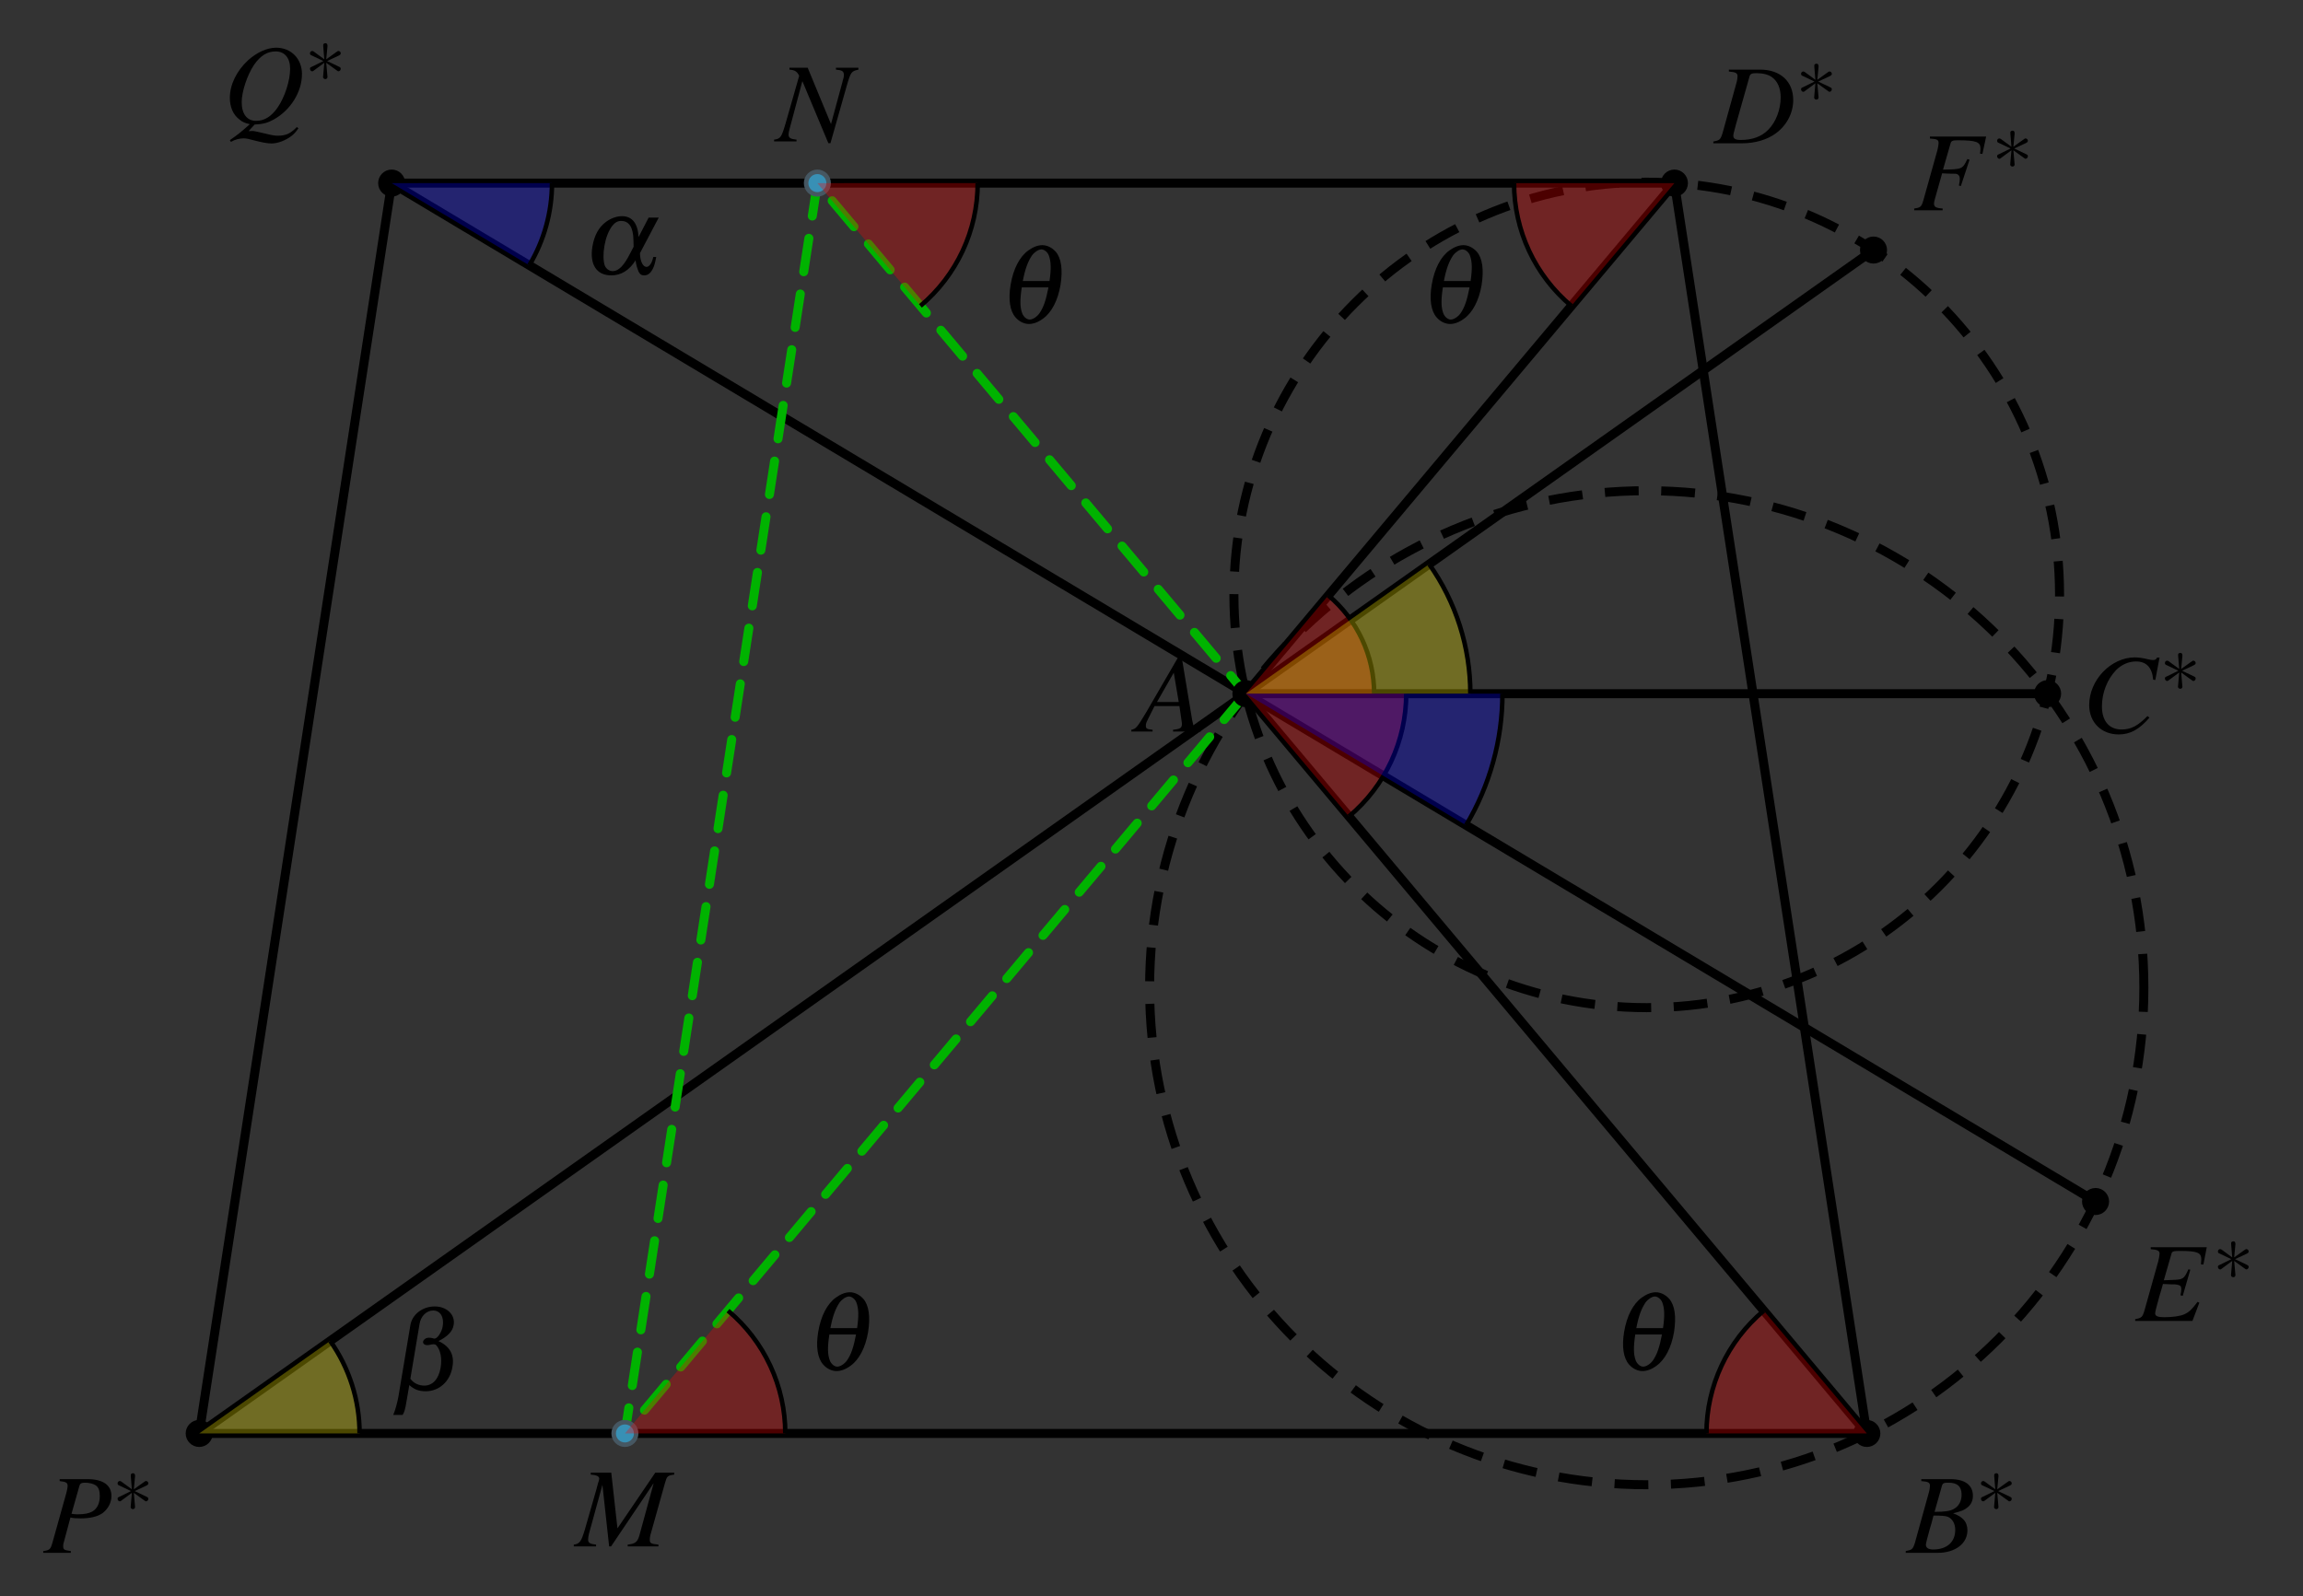 <?xml version="1.0" encoding="UTF-8"?>
<svg xmlns="http://www.w3.org/2000/svg" xmlns:xlink="http://www.w3.org/1999/xlink" width="203.57" height="141.119" viewBox="0 0 203.57 141.119">
<rect x="0" y="0" width="203.57" height="141.119" fill="#333333" stroke="none"/>
<defs>
<g>
<g id="glyph-0-0">
<path d="M 0.688 0.625 C 0.594 1.141 0.406 1.828 0.234 2.219 L 1.062 2.219 C 1.219 1.984 1.297 1.719 1.422 0.938 L 1.656 -0.422 C 2.109 -0.016 2.531 0.125 3.109 0.125 C 4.297 0.125 5.266 -0.75 5.469 -2.031 C 5.656 -3.094 5.25 -3.844 4.234 -4.312 C 5.047 -4.719 5.5 -5.188 5.578 -5.75 C 5.734 -6.641 4.969 -7.375 3.906 -7.375 C 2.828 -7.375 1.906 -6.672 1.75 -5.719 Z M 2.562 -5.828 C 2.672 -6.516 3.172 -7.016 3.766 -7.016 C 4.391 -7.016 4.75 -6.438 4.609 -5.625 C 4.531 -5.109 4.141 -4.531 3.891 -4.531 C 3.859 -4.531 3.828 -4.531 3.672 -4.578 C 3.531 -4.609 3.453 -4.609 3.375 -4.609 C 3.125 -4.609 2.922 -4.453 2.875 -4.266 C 2.844 -4.078 3.016 -3.953 3.266 -3.953 C 3.328 -3.953 3.375 -3.969 3.484 -3.984 C 3.609 -4.016 3.703 -4.031 3.781 -4.031 C 3.922 -4.031 3.984 -4 4.031 -3.953 C 4.422 -3.531 4.562 -2.766 4.422 -1.953 C 4.25 -0.953 3.719 -0.375 2.984 -0.375 C 2.484 -0.375 2.031 -0.594 1.75 -0.984 Z M 2.562 -5.828 "/>
</g>
<g id="glyph-0-1">
<path d="M 5.781 -4.984 L 4.891 -3.266 C 4.828 -4.469 4.328 -5.109 3.422 -5.109 C 2.953 -5.109 2.438 -4.922 2.016 -4.609 C 1.375 -4.141 0.984 -3.422 0.812 -2.438 C 0.547 -0.844 1.172 0.125 2.469 0.125 C 3.344 0.125 4.062 -0.312 4.625 -1.203 C 4.641 -1.016 4.688 -0.844 4.75 -0.594 C 4.922 -0.031 5.062 0.125 5.391 0.125 C 5.719 0.125 5.969 -0.078 6.172 -0.5 C 6.281 -0.734 6.344 -0.953 6.453 -1.5 L 6.188 -1.5 C 6.094 -1 5.844 -0.625 5.594 -0.625 C 5.266 -0.625 5.016 -1.156 5.016 -1.844 L 6.672 -4.984 Z M 4.453 -2.406 L 4.109 -1.75 C 3.594 -0.734 3.109 -0.25 2.609 -0.25 C 2.297 -0.25 2.031 -0.453 1.906 -0.734 C 1.766 -1.141 1.75 -1.781 1.875 -2.5 C 2 -3.203 2.234 -3.812 2.562 -4.25 C 2.797 -4.547 3.047 -4.688 3.344 -4.688 C 4.062 -4.688 4.422 -4.109 4.438 -2.984 Z M 4.453 -2.406 "/>
</g>
<g id="glyph-0-2">
<path d="M 3.781 -6.844 C 3.391 -6.844 2.953 -6.672 2.547 -6.375 C 1.781 -5.828 1.219 -4.75 0.984 -3.344 C 0.766 -2.047 0.922 -1.016 1.422 -0.453 C 1.75 -0.078 2.188 0.125 2.609 0.125 C 3 0.125 3.422 -0.031 3.844 -0.344 C 4.609 -0.891 5.156 -1.953 5.391 -3.297 C 5.609 -4.672 5.469 -5.688 4.969 -6.266 C 4.641 -6.625 4.219 -6.844 3.781 -6.844 Z M 4.328 -3.109 C 4.109 -1.969 3.891 -1.328 3.516 -0.797 C 3.281 -0.484 2.922 -0.266 2.672 -0.266 C 2.406 -0.266 2.141 -0.5 2.016 -0.797 C 1.812 -1.328 1.797 -1.969 1.969 -3.109 Z M 2.062 -3.672 C 2.266 -4.75 2.516 -5.406 2.875 -5.938 C 3.094 -6.234 3.453 -6.469 3.703 -6.469 C 3.953 -6.469 4.25 -6.234 4.359 -5.938 C 4.562 -5.406 4.578 -4.75 4.422 -3.672 Z M 2.062 -3.672 "/>
</g>
<g id="glyph-1-0">
<path d="M 7.25 -6.516 L 5.266 -6.516 L 5.266 -6.344 C 5.828 -6.297 5.969 -6.203 5.969 -5.844 C 5.969 -5.719 5.938 -5.609 5.875 -5.406 C 5.859 -5.375 5.859 -5.328 5.859 -5.328 L 4.828 -1.531 L 2.766 -6.516 L 1.156 -6.516 L 1.156 -6.344 C 1.625 -6.312 1.828 -6.188 2.016 -5.797 L 0.828 -1.641 C 0.453 -0.359 0.375 -0.234 -0.203 -0.156 L -0.203 0 L 1.781 0 L 1.781 -0.156 C 1.266 -0.203 1.078 -0.312 1.078 -0.594 C 1.078 -0.719 1.109 -0.922 1.172 -1.125 L 2.297 -5.328 L 4.594 0.156 L 4.781 0.156 L 6.203 -4.859 C 6.578 -6.156 6.625 -6.203 7.25 -6.344 Z M 7.25 -6.516 "/>
</g>
<g id="glyph-1-1">
<path d="M 8.703 -6.516 L 7.031 -6.516 L 3.688 -1.594 L 3.141 -6.516 L 1.328 -6.516 L 1.328 -6.344 C 1.828 -6.312 2.078 -6.203 2.078 -5.984 C 2.078 -5.906 2.031 -5.75 1.969 -5.578 C 1.953 -5.531 1.922 -5.422 1.891 -5.281 C 1.875 -5.25 1.859 -5.203 1.859 -5.156 L 0.797 -1.453 C 0.484 -0.422 0.344 -0.219 -0.172 -0.156 L -0.172 0 L 1.797 0 L 1.797 -0.156 C 1.281 -0.203 1.094 -0.312 1.094 -0.594 C 1.094 -0.703 1.125 -0.953 1.172 -1.125 L 2.359 -5.438 L 2.953 0 L 3.125 0 L 6.891 -5.594 L 5.609 -0.906 C 5.438 -0.375 5.25 -0.234 4.594 -0.156 L 4.594 0 L 7.312 0 L 7.312 -0.156 C 6.641 -0.219 6.547 -0.281 6.547 -0.594 C 6.547 -0.75 6.562 -0.891 6.656 -1.203 L 7.891 -5.609 C 8.062 -6.203 8.109 -6.266 8.703 -6.344 Z M 8.703 -6.516 "/>
</g>
<g id="glyph-1-2">
<path d="M 5.625 -0.156 C 5.047 -0.203 5 -0.297 4.859 -1.016 L 3.922 -6.656 L 3.672 -6.656 L 0.781 -1.672 C -0.016 -0.344 -0.109 -0.234 -0.516 -0.156 L -0.516 0 L 1.359 0 L 1.359 -0.156 C 0.844 -0.203 0.766 -0.266 0.766 -0.516 C 0.766 -0.703 0.797 -0.781 0.969 -1.125 L 1.531 -2.25 L 3.734 -2.25 L 3.922 -0.953 C 3.938 -0.859 3.953 -0.766 3.953 -0.688 C 3.953 -0.312 3.812 -0.219 3.172 -0.156 L 3.172 0 L 5.625 0 Z M 1.75 -2.609 L 3.234 -5.203 L 3.672 -2.609 Z M 1.75 -2.609 "/>
</g>
<g id="glyph-1-3">
<path d="M 6.5 -4.641 L 6.875 -6.625 L 6.656 -6.625 C 6.578 -6.453 6.484 -6.406 6.281 -6.406 C 6.203 -6.406 6.078 -6.422 5.875 -6.469 C 5.422 -6.578 5.031 -6.641 4.703 -6.641 C 2.578 -6.641 0.656 -4.641 0.656 -2.422 C 0.656 -0.891 1.734 0.172 3.266 0.172 C 4.281 0.172 5.078 -0.266 5.984 -1.312 L 5.812 -1.453 C 4.922 -0.562 4.344 -0.266 3.516 -0.266 C 2.406 -0.266 1.781 -1.031 1.781 -2.312 C 1.781 -3.5 2.25 -4.703 3.031 -5.516 C 3.516 -6 4.141 -6.281 4.797 -6.281 C 5.719 -6.281 6.219 -5.734 6.312 -4.672 Z M 6.5 -4.641 "/>
</g>
<g id="glyph-1-4">
<path d="M 2.781 0.156 C 3.547 0.109 3.922 0.016 4.484 -0.297 C 5.969 -1.125 6.969 -2.734 6.969 -4.312 C 6.969 -5.656 6.016 -6.641 4.688 -6.641 C 3.891 -6.641 2.984 -6.234 2.188 -5.516 C 1.188 -4.578 0.594 -3.375 0.594 -2.203 C 0.594 -1.391 0.891 -0.703 1.438 -0.297 C 1.688 -0.078 1.906 0.016 2.359 0.125 C 1.453 0.922 1.359 1 0.594 1.531 L 0.688 1.688 C 1.062 1.469 1.453 1.375 1.828 1.375 C 2.031 1.375 2.328 1.438 2.766 1.562 C 3.375 1.719 3.906 1.828 4.281 1.828 C 4.828 1.828 5.516 1.562 6.031 1.172 C 6.266 0.984 6.406 0.844 6.656 0.484 L 6.516 0.375 C 5.953 0.953 5.547 1.141 4.828 1.141 C 4.562 1.141 4.359 1.109 3.594 0.922 C 3.078 0.797 2.609 0.703 2.547 0.719 C 2.516 0.734 2.5 0.734 2.5 0.734 L 2.25 0.734 Z M 4.641 -6.312 C 5.438 -6.312 5.922 -5.734 5.922 -4.781 C 5.922 -3.734 5.453 -2.266 4.812 -1.344 C 4.266 -0.562 3.656 -0.172 2.922 -0.172 C 2.109 -0.172 1.641 -0.781 1.641 -1.828 C 1.641 -2.766 2.141 -4.25 2.734 -5.125 C 3.297 -5.938 3.906 -6.312 4.641 -6.312 Z M 4.641 -6.312 "/>
</g>
<g id="glyph-1-5">
<path d="M 1.453 -6.344 C 2.031 -6.281 2.156 -6.188 2.156 -5.938 C 2.156 -5.797 2.125 -5.578 2 -5.141 L 0.812 -0.891 C 0.641 -0.297 0.562 -0.234 0 -0.156 L 0 0 L 2.438 0 L 2.438 -0.156 C 1.812 -0.25 1.766 -0.281 1.766 -0.625 C 1.766 -0.734 1.781 -0.844 1.891 -1.203 L 2.406 -3.125 C 2.656 -3.062 2.922 -3.047 3.328 -3.047 C 4.141 -3.047 4.812 -3.203 5.25 -3.516 C 5.734 -3.891 6.031 -4.438 6.031 -5.031 C 6.031 -5.984 5.281 -6.516 3.922 -6.516 L 1.453 -6.516 Z M 3.203 -5.938 C 3.266 -6.141 3.391 -6.203 3.672 -6.203 C 4.062 -6.203 4.438 -6.109 4.641 -5.969 C 4.891 -5.797 5 -5.5 5 -5.031 C 5 -4.375 4.781 -3.922 4.344 -3.656 C 4.031 -3.484 3.641 -3.406 3.016 -3.406 C 2.844 -3.406 2.766 -3.422 2.5 -3.453 Z M 3.203 -5.938 "/>
</g>
<g id="glyph-1-6">
<path d="M 1.297 -6.344 C 1.906 -6.297 2.062 -6.203 2.062 -5.938 C 2.062 -5.797 2.031 -5.547 1.953 -5.297 L 0.734 -0.891 C 0.547 -0.312 0.484 -0.266 -0.078 -0.156 L -0.078 0 L 2.438 0 C 3.609 0 4.672 -0.312 5.438 -0.875 C 6.406 -1.578 6.984 -2.672 6.984 -3.828 C 6.984 -5.469 5.844 -6.516 4.062 -6.516 L 1.297 -6.516 Z M 3.125 -5.922 C 3.188 -6.141 3.328 -6.203 3.734 -6.203 C 4.297 -6.203 4.797 -6.078 5.109 -5.844 C 5.609 -5.484 5.875 -4.859 5.875 -4.062 C 5.875 -2.984 5.453 -1.875 4.781 -1.203 C 4.188 -0.594 3.375 -0.297 2.344 -0.297 C 1.891 -0.297 1.688 -0.406 1.688 -0.672 C 1.688 -0.797 1.75 -1.016 1.906 -1.609 Z M 3.125 -5.922 "/>
</g>
<g id="glyph-1-7">
<path d="M -0.078 0 L 2.734 0 C 4.297 0 5.375 -0.812 5.375 -2 C 5.375 -2.359 5.25 -2.719 5.031 -2.938 C 4.828 -3.156 4.641 -3.281 4.109 -3.5 C 4.828 -3.672 5.109 -3.781 5.438 -4.062 C 5.719 -4.312 5.859 -4.641 5.859 -5.047 C 5.859 -5.984 5.156 -6.516 3.875 -6.516 L 1.297 -6.516 L 1.297 -6.344 C 1.906 -6.297 2.062 -6.219 2.062 -5.938 C 2.062 -5.797 2.031 -5.547 1.953 -5.297 L 0.734 -0.891 C 0.547 -0.312 0.484 -0.266 -0.078 -0.156 Z M 2.375 -3.297 C 3.016 -3.297 3.438 -3.266 3.641 -3.188 C 4.047 -3.016 4.297 -2.578 4.297 -2.031 C 4.297 -0.953 3.562 -0.297 2.344 -0.297 C 1.922 -0.297 1.703 -0.453 1.703 -0.719 C 1.703 -0.844 1.828 -1.312 2.047 -2.109 C 2.188 -2.562 2.25 -2.797 2.375 -3.297 Z M 3.125 -5.938 C 3.188 -6.156 3.297 -6.203 3.688 -6.203 C 4.484 -6.203 4.859 -5.875 4.859 -5.141 C 4.859 -4.562 4.609 -4.125 4.188 -3.891 C 3.844 -3.688 3.375 -3.625 2.469 -3.625 Z M 3.125 -5.938 "/>
</g>
<g id="glyph-1-8">
<path d="M 6.438 -6.516 L 1.469 -6.516 L 1.469 -6.344 C 2.109 -6.297 2.234 -6.234 2.234 -5.938 C 2.234 -5.797 2.188 -5.547 2.125 -5.297 L 0.891 -0.891 C 0.719 -0.297 0.641 -0.234 0.078 -0.156 L 0.078 0 L 2.594 0 L 2.594 -0.156 C 2.016 -0.188 1.828 -0.297 1.828 -0.594 C 1.828 -0.672 1.859 -0.828 1.922 -1.047 L 2.547 -3.266 C 2.906 -3.25 3.125 -3.234 3.344 -3.234 C 3.734 -3.234 3.812 -3.234 3.891 -3.188 C 4.047 -3.109 4.109 -2.984 4.109 -2.781 C 4.109 -2.625 4.094 -2.5 4.031 -2.188 L 4.203 -2.141 L 4.969 -4.469 L 4.781 -4.531 C 4.344 -3.625 4.312 -3.625 2.625 -3.594 L 3.297 -5.922 C 3.344 -6.125 3.484 -6.188 3.891 -6.188 C 5.578 -6.188 5.938 -6.047 5.938 -5.438 C 5.938 -5.375 5.938 -5.328 5.922 -5.188 C 5.906 -5.141 5.906 -5.125 5.906 -5 L 6.109 -4.984 Z M 6.438 -6.516 "/>
</g>
<g id="glyph-1-9">
<path d="M 6.312 -6.516 L 1.359 -6.516 L 1.359 -6.344 C 1.984 -6.297 2.141 -6.203 2.141 -5.938 C 2.141 -5.828 2.078 -5.484 2.031 -5.297 L 0.797 -0.891 C 0.625 -0.328 0.547 -0.266 -0.016 -0.156 L -0.016 0 L 5.047 0 L 5.656 -1.609 L 5.5 -1.688 C 5.031 -1.062 4.781 -0.797 4.344 -0.594 C 3.984 -0.422 3.297 -0.328 2.547 -0.328 C 2 -0.328 1.75 -0.422 1.75 -0.672 C 1.75 -0.781 1.859 -1.25 2.109 -2.125 C 2.25 -2.562 2.328 -2.891 2.438 -3.266 C 2.781 -3.25 3.094 -3.234 3.203 -3.234 C 3.594 -3.25 3.875 -3.188 3.984 -3.094 C 4.031 -3.047 4.062 -2.953 4.062 -2.781 C 4.062 -2.609 4.031 -2.484 3.984 -2.266 L 4.188 -2.219 L 4.859 -4.531 L 4.688 -4.562 C 4.312 -3.719 4.219 -3.656 3.312 -3.625 C 3.188 -3.625 2.875 -3.609 2.516 -3.594 L 3.188 -5.922 C 3.234 -6.141 3.344 -6.188 3.906 -6.188 C 5.469 -6.188 5.828 -6.047 5.828 -5.453 C 5.828 -5.328 5.812 -5.172 5.797 -5 L 6.016 -4.984 Z M 6.312 -6.516 "/>
</g>
<g id="glyph-2-0">
<path d="M 2.031 -3.156 C 2.031 -3.25 2.031 -3.422 1.844 -3.422 C 1.719 -3.422 1.625 -3.328 1.656 -3.234 L 1.656 -3.141 L 1.75 -2 L 0.812 -2.688 C 0.75 -2.719 0.734 -2.734 0.672 -2.734 C 0.578 -2.734 0.484 -2.641 0.484 -2.531 C 0.484 -2.406 0.547 -2.375 0.625 -2.344 L 1.672 -1.844 L 0.656 -1.344 C 0.531 -1.297 0.484 -1.266 0.484 -1.156 C 0.484 -1.047 0.578 -0.938 0.672 -0.938 C 0.734 -0.938 0.75 -0.938 0.922 -1.078 L 1.75 -1.688 L 1.641 -0.438 C 1.641 -0.281 1.781 -0.25 1.844 -0.25 C 1.922 -0.25 2.031 -0.297 2.031 -0.438 L 1.922 -1.688 L 2.875 -1 C 2.938 -0.953 2.953 -0.938 3 -0.938 C 3.109 -0.938 3.203 -1.047 3.203 -1.156 C 3.203 -1.266 3.141 -1.297 3.047 -1.344 C 2.609 -1.562 2.594 -1.562 2 -1.844 L 3.031 -2.328 C 3.141 -2.391 3.203 -2.422 3.203 -2.531 C 3.203 -2.641 3.109 -2.734 3 -2.734 C 2.953 -2.734 2.938 -2.734 2.75 -2.594 L 1.922 -2 Z M 2.031 -3.156 "/>
</g>
</g>
<clipPath id="clip-0">
<path clip-rule="nonzero" d="M 90 32 L 201 32 L 201 141.117 L 90 141.117 Z M 90 32 "/>
</clipPath>
</defs>
<path fill="none" stroke-width="0.797" stroke-linecap="round" stroke-linejoin="round" stroke="rgb(0%, 0%, 0%)" stroke-opacity="1" stroke-miterlimit="10" d="M 73.703 -0 L -73.704 -0 L -56.692 110.551 L 56.695 110.551 Z M 73.703 -0 " transform="matrix(1, 0, 0, -1, 91.313, 126.742)"/>
<path fill="none" stroke-width="0.797" stroke-linecap="round" stroke-linejoin="miter" stroke="rgb(0%, 0%, 0%)" stroke-opacity="1" stroke-miterlimit="10" d="M 18.816 65.41 L 73.703 -0 " transform="matrix(1, 0, 0, -1, 91.313, 126.742)"/>
<path fill="none" stroke-width="0.797" stroke-linecap="round" stroke-linejoin="miter" stroke="rgb(0%, 0%, 0%)" stroke-opacity="1" stroke-miterlimit="10" d="M 74.292 104.633 L -73.704 -0 " transform="matrix(1, 0, 0, -1, 91.313, 126.742)"/>
<path fill="none" stroke-width="0.797" stroke-linecap="round" stroke-linejoin="miter" stroke="rgb(0%, 0%, 0%)" stroke-opacity="1" stroke-miterlimit="10" d="M 93.921 20.508 L -56.692 110.551 " transform="matrix(1, 0, 0, -1, 91.313, 126.742)"/>
<path fill="none" stroke-width="0.797" stroke-linecap="round" stroke-linejoin="miter" stroke="rgb(0%, 0%, 0%)" stroke-opacity="1" stroke-miterlimit="10" d="M 18.816 65.41 L 56.695 110.551 " transform="matrix(1, 0, 0, -1, 91.313, 126.742)"/>
<path fill="none" stroke-width="0.797" stroke-linecap="round" stroke-linejoin="miter" stroke="rgb(0%, 0%, 0%)" stroke-opacity="1" stroke-miterlimit="10" d="M 18.816 65.41 L 89.683 65.41 " transform="matrix(1, 0, 0, -1, 91.313, 126.742)"/>
<g clip-path="url(#clip-0)">
<path fill="none" stroke-width="0.797" stroke-linecap="butt" stroke-linejoin="miter" stroke="rgb(0%, 0%, 0%)" stroke-opacity="1" stroke-dasharray="2.989 1.993" stroke-miterlimit="10" d="M 98.191 39.41 C 98.191 63.679 78.519 83.355 54.249 83.355 C 29.976 83.355 10.304 63.679 10.304 39.41 C 10.304 15.14 29.976 -4.535 54.249 -4.535 C 78.519 -4.535 98.191 15.14 98.191 39.41 Z M 98.191 39.41 " transform="matrix(1, 0, 0, -1, 91.313, 126.742)"/>
</g>
<path fill="none" stroke-width="0.797" stroke-linecap="butt" stroke-linejoin="miter" stroke="rgb(0%, 0%, 0%)" stroke-opacity="1" stroke-dasharray="2.989 1.993" stroke-miterlimit="10" d="M 90.738 74.14 C 90.738 94.297 74.402 110.633 54.249 110.633 C 34.093 110.633 17.757 94.297 17.757 74.14 C 17.757 53.988 34.093 37.648 54.249 37.648 C 74.402 37.648 90.738 53.988 90.738 74.14 Z M 90.738 74.14 " transform="matrix(1, 0, 0, -1, 91.313, 126.742)"/>
<path fill="none" stroke-width="0.797" stroke-linecap="round" stroke-linejoin="round" stroke="rgb(0%, 70%, 0%)" stroke-opacity="1" stroke-dasharray="2.989 1.993" stroke-miterlimit="10" d="M 18.816 65.41 L -36.075 -0 L -19.063 110.551 Z M 18.816 65.41 " transform="matrix(1, 0, 0, -1, 91.313, 126.742)"/>
<path fill-rule="nonzero" fill="rgb(0%, 0%, 0%)" fill-opacity="1" stroke-width="0.399" stroke-linecap="butt" stroke-linejoin="miter" stroke="rgb(0%, 0%, 0%)" stroke-opacity="1" stroke-miterlimit="10" d="M 19.812 65.41 C 19.812 65.961 19.367 66.406 18.816 66.406 C 18.265 66.406 17.82 65.961 17.82 65.41 C 17.82 64.859 18.265 64.414 18.816 64.414 C 19.367 64.414 19.812 64.859 19.812 65.41 Z M 19.812 65.41 " transform="matrix(1, 0, 0, -1, 91.313, 126.742)"/>
<path fill-rule="nonzero" fill="rgb(0%, 0%, 0%)" fill-opacity="1" stroke-width="0.399" stroke-linecap="butt" stroke-linejoin="miter" stroke="rgb(0%, 0%, 0%)" stroke-opacity="1" stroke-miterlimit="10" d="M 74.699 -0 C 74.699 0.551 74.253 0.996 73.703 0.996 C 73.152 0.996 72.707 0.551 72.707 -0 C 72.707 -0.551 73.152 -0.996 73.703 -0.996 C 74.253 -0.996 74.699 -0.551 74.699 -0 Z M 74.699 -0 " transform="matrix(1, 0, 0, -1, 91.313, 126.742)"/>
<path fill-rule="nonzero" fill="rgb(0%, 0%, 0%)" fill-opacity="1" stroke-width="0.399" stroke-linecap="butt" stroke-linejoin="miter" stroke="rgb(0%, 0%, 0%)" stroke-opacity="1" stroke-miterlimit="10" d="M 90.679 65.41 C 90.679 65.961 90.23 66.406 89.683 66.406 C 89.132 66.406 88.687 65.961 88.687 65.41 C 88.687 64.859 89.132 64.414 89.683 64.414 C 90.23 64.414 90.679 64.859 90.679 65.41 Z M 90.679 65.41 " transform="matrix(1, 0, 0, -1, 91.313, 126.742)"/>
<path fill-rule="nonzero" fill="rgb(0%, 0%, 0%)" fill-opacity="1" stroke-width="0.399" stroke-linecap="butt" stroke-linejoin="miter" stroke="rgb(0%, 0%, 0%)" stroke-opacity="1" stroke-miterlimit="10" d="M 57.691 110.551 C 57.691 111.101 57.246 111.551 56.695 111.551 C 56.144 111.551 55.699 111.101 55.699 110.551 C 55.699 110.004 56.144 109.555 56.695 109.555 C 57.246 109.555 57.691 110.004 57.691 110.551 Z M 57.691 110.551 " transform="matrix(1, 0, 0, -1, 91.313, 126.742)"/>
<path fill-rule="nonzero" fill="rgb(0%, 0%, 0%)" fill-opacity="1" stroke-width="0.399" stroke-linecap="butt" stroke-linejoin="miter" stroke="rgb(0%, 0%, 0%)" stroke-opacity="1" stroke-miterlimit="10" d="M 94.917 20.508 C 94.917 21.055 94.468 21.504 93.921 21.504 C 93.371 21.504 92.925 21.055 92.925 20.508 C 92.925 19.957 93.371 19.512 93.921 19.512 C 94.468 19.512 94.917 19.957 94.917 20.508 Z M 94.917 20.508 " transform="matrix(1, 0, 0, -1, 91.313, 126.742)"/>
<path fill-rule="nonzero" fill="rgb(0%, 0%, 0%)" fill-opacity="1" stroke-width="0.399" stroke-linecap="butt" stroke-linejoin="miter" stroke="rgb(0%, 0%, 0%)" stroke-opacity="1" stroke-miterlimit="10" d="M 75.289 104.633 C 75.289 105.183 74.843 105.629 74.292 105.629 C 73.742 105.629 73.296 105.183 73.296 104.633 C 73.296 104.082 73.742 103.637 74.292 103.637 C 74.843 103.637 75.289 104.082 75.289 104.633 Z M 75.289 104.633 " transform="matrix(1, 0, 0, -1, 91.313, 126.742)"/>
<path fill-rule="nonzero" fill="rgb(0%, 0%, 0%)" fill-opacity="1" stroke-width="0.399" stroke-linecap="butt" stroke-linejoin="miter" stroke="rgb(0%, 0%, 0%)" stroke-opacity="1" stroke-miterlimit="10" d="M -72.708 -0 C -72.708 0.551 -73.153 0.996 -73.704 0.996 C -74.251 0.996 -74.7 0.551 -74.7 -0 C -74.7 -0.551 -74.251 -0.996 -73.704 -0.996 C -73.153 -0.996 -72.708 -0.551 -72.708 -0 Z M -72.708 -0 " transform="matrix(1, 0, 0, -1, 91.313, 126.742)"/>
<path fill-rule="nonzero" fill="rgb(0%, 0%, 0%)" fill-opacity="1" stroke-width="0.399" stroke-linecap="butt" stroke-linejoin="miter" stroke="rgb(0%, 0%, 0%)" stroke-opacity="1" stroke-miterlimit="10" d="M -55.696 110.551 C -55.696 111.101 -56.145 111.551 -56.692 111.551 C -57.243 111.551 -57.688 111.101 -57.688 110.551 C -57.688 110.004 -57.243 109.555 -56.692 109.555 C -56.145 109.555 -55.696 110.004 -55.696 110.551 Z M -55.696 110.551 " transform="matrix(1, 0, 0, -1, 91.313, 126.742)"/>
<path fill-rule="nonzero" fill="rgb(22.235%, 56.57%, 71.022%)" fill-opacity="1" stroke-width="0.399" stroke-linecap="butt" stroke-linejoin="miter" stroke="rgb(27.728%, 34.299%, 38.55%)" stroke-opacity="1" stroke-miterlimit="10" d="M -35.079 -0 C -35.079 0.551 -35.524 0.996 -36.075 0.996 C -36.622 0.996 -37.071 0.551 -37.071 -0 C -37.071 -0.551 -36.622 -0.996 -36.075 -0.996 C -35.524 -0.996 -35.079 -0.551 -35.079 -0 Z M -35.079 -0 " transform="matrix(1, 0, 0, -1, 91.313, 126.742)"/>
<path fill-rule="nonzero" fill="rgb(22.235%, 56.57%, 71.022%)" fill-opacity="1" stroke-width="0.399" stroke-linecap="butt" stroke-linejoin="miter" stroke="rgb(27.728%, 34.299%, 38.55%)" stroke-opacity="1" stroke-miterlimit="10" d="M -18.067 110.551 C -18.067 111.101 -18.516 111.551 -19.063 111.551 C -19.614 111.551 -20.059 111.101 -20.059 110.551 C -20.059 110.004 -19.614 109.555 -19.063 109.555 C -18.516 109.555 -18.067 110.004 -18.067 110.551 Z M -18.067 110.551 " transform="matrix(1, 0, 0, -1, 91.313, 126.742)"/>
<path fill-rule="nonzero" fill="rgb(100%, 94.899%, 0%)" fill-opacity="0.3" d="M 17.609 126.742 L 31.785 126.742 C 31.785 123.812 30.875 120.953 29.184 118.559 Z M 17.609 126.742 "/>
<path fill="none" stroke-width="0.399" stroke-linecap="butt" stroke-linejoin="miter" stroke="rgb(0%, 0%, 0%)" stroke-opacity="1" stroke-miterlimit="10" d="M -59.528 -0 C -59.528 2.929 -60.438 5.789 -62.129 8.183 " transform="matrix(1, 0, 0, -1, 91.313, 126.742)"/>
<g fill="rgb(0%, 0%, 0%)" fill-opacity="1">
<use xlink:href="#glyph-0-0" x="34.524" y="122.888"/>
</g>
<path fill-rule="nonzero" fill="rgb(0%, 0%, 100%)" fill-opacity="0.3" d="M 34.621 16.191 L 46.785 23.461 C 48.098 21.266 48.793 18.75 48.793 16.188 Z M 34.621 16.191 "/>
<path fill="none" stroke-width="0.399" stroke-linecap="butt" stroke-linejoin="miter" stroke="rgb(0%, 0%, 0%)" stroke-opacity="1" stroke-miterlimit="10" d="M -44.528 103.281 C -43.215 105.476 -42.52 107.992 -42.52 110.555 " transform="matrix(1, 0, 0, -1, 91.313, 126.742)"/>
<g fill="rgb(0%, 0%, 0%)" fill-opacity="1">
<use xlink:href="#glyph-0-1" x="51.555" y="24.223"/>
</g>
<path fill-rule="nonzero" fill="rgb(100%, 0%, 0%)" fill-opacity="0.3" d="M 148.008 16.191 L 133.832 16.191 C 133.832 20.379 135.688 24.355 138.895 27.047 Z M 148.008 16.191 "/>
<path fill-rule="nonzero" fill="rgb(100%, 0%, 0%)" fill-opacity="0.3" d="M 165.016 126.742 L 155.906 115.887 C 152.695 118.578 150.84 122.555 150.84 126.742 Z M 165.016 126.742 "/>
<path fill-rule="nonzero" fill="rgb(100%, 0%, 0%)" fill-opacity="0.3" d="M 55.238 126.742 L 69.414 126.742 C 69.414 122.555 67.559 118.578 64.352 115.887 Z M 55.238 126.742 "/>
<path fill-rule="nonzero" fill="rgb(100%, 0%, 0%)" fill-opacity="0.3" d="M 72.25 16.191 L 81.359 27.047 C 84.566 24.355 86.422 20.379 86.422 16.188 Z M 72.25 16.191 "/>
<path fill="none" stroke-width="0.399" stroke-linecap="butt" stroke-linejoin="miter" stroke="rgb(0%, 0%, 0%)" stroke-opacity="1" stroke-miterlimit="10" d="M 42.519 110.551 C 42.519 106.363 44.374 102.387 47.582 99.695 " transform="matrix(1, 0, 0, -1, 91.313, 126.742)"/>
<path fill="none" stroke-width="0.399" stroke-linecap="butt" stroke-linejoin="miter" stroke="rgb(0%, 0%, 0%)" stroke-opacity="1" stroke-miterlimit="10" d="M 64.593 10.855 C 61.382 8.164 59.527 4.187 59.527 -0 " transform="matrix(1, 0, 0, -1, 91.313, 126.742)"/>
<path fill="none" stroke-width="0.399" stroke-linecap="butt" stroke-linejoin="miter" stroke="rgb(0%, 0%, 0%)" stroke-opacity="1" stroke-miterlimit="10" d="M -21.899 -0 C -21.899 4.187 -23.754 8.164 -26.961 10.855 " transform="matrix(1, 0, 0, -1, 91.313, 126.742)"/>
<path fill="none" stroke-width="0.399" stroke-linecap="butt" stroke-linejoin="miter" stroke="rgb(0%, 0%, 0%)" stroke-opacity="1" stroke-miterlimit="10" d="M -9.954 99.695 C -6.747 102.387 -4.891 106.363 -4.891 110.555 " transform="matrix(1, 0, 0, -1, 91.313, 126.742)"/>
<g fill="rgb(0%, 0%, 0%)" fill-opacity="1">
<use xlink:href="#glyph-0-2" x="125.57" y="28.52"/>
</g>
<g fill="rgb(0%, 0%, 0%)" fill-opacity="1">
<use xlink:href="#glyph-0-2" x="142.578" y="121.102"/>
</g>
<g fill="rgb(0%, 0%, 0%)" fill-opacity="1">
<use xlink:href="#glyph-0-2" x="71.34" y="121.102"/>
</g>
<g fill="rgb(0%, 0%, 0%)" fill-opacity="1">
<use xlink:href="#glyph-0-2" x="88.348" y="28.52"/>
</g>
<path fill-rule="nonzero" fill="rgb(100%, 0%, 0%)" fill-opacity="0.3" d="M 110.129 61.332 L 121.465 61.332 C 121.465 57.98 119.984 54.801 117.414 52.645 Z M 110.129 61.332 "/>
<path fill="none" stroke-width="0.399" stroke-linecap="butt" stroke-linejoin="miter" stroke="rgb(0%, 0%, 0%)" stroke-opacity="1" stroke-miterlimit="10" d="M 30.152 65.41 C 30.152 68.762 28.671 71.941 26.101 74.097 " transform="matrix(1, 0, 0, -1, 91.313, 126.742)"/>
<path fill-rule="nonzero" fill="rgb(100%, 0%, 0%)" fill-opacity="0.3" d="M 110.129 61.332 L 119.238 72.188 C 122.445 69.496 124.301 65.52 124.301 61.332 Z M 110.129 61.332 "/>
<path fill="none" stroke-width="0.399" stroke-linecap="butt" stroke-linejoin="miter" stroke="rgb(0%, 0%, 0%)" stroke-opacity="1" stroke-miterlimit="10" d="M 27.925 54.554 C 31.132 57.246 32.988 61.222 32.988 65.41 " transform="matrix(1, 0, 0, -1, 91.313, 126.742)"/>
<path fill-rule="nonzero" fill="rgb(100%, 94.899%, 0%)" fill-opacity="0.3" d="M 110.129 61.332 L 129.969 61.332 C 129.969 57.23 128.699 53.227 126.328 49.879 Z M 110.129 61.332 "/>
<path fill="none" stroke-width="0.399" stroke-linecap="butt" stroke-linejoin="miter" stroke="rgb(0%, 0%, 0%)" stroke-opacity="1" stroke-miterlimit="10" d="M 38.656 65.41 C 38.656 69.512 37.386 73.515 35.015 76.863 " transform="matrix(1, 0, 0, -1, 91.313, 126.742)"/>
<path fill-rule="nonzero" fill="rgb(0%, 0%, 100%)" fill-opacity="0.3" d="M 110.129 61.332 L 129.59 72.969 C 131.691 69.453 132.805 65.43 132.805 61.332 Z M 110.129 61.332 "/>
<path fill="none" stroke-width="0.399" stroke-linecap="butt" stroke-linejoin="miter" stroke="rgb(0%, 0%, 0%)" stroke-opacity="1" stroke-miterlimit="10" d="M 38.277 53.773 C 40.378 57.289 41.492 61.312 41.492 65.41 " transform="matrix(1, 0, 0, -1, 91.313, 126.742)"/>
<g fill="rgb(0%, 0%, 0%)" fill-opacity="1">
<use xlink:href="#glyph-1-0" x="68.627" y="12.502"/>
</g>
<g fill="rgb(0%, 0%, 0%)" fill-opacity="1">
<use xlink:href="#glyph-1-1" x="50.891" y="136.727"/>
</g>
<g fill="rgb(0%, 0%, 0%)" fill-opacity="1">
<use xlink:href="#glyph-1-2" x="100.52" y="64.679"/>
</g>
<g fill="rgb(0%, 0%, 0%)" fill-opacity="1">
<use xlink:href="#glyph-1-3" x="184.015" y="64.765"/>
</g>
<g fill="rgb(0%, 0%, 0%)" fill-opacity="1">
<use xlink:href="#glyph-2-0" x="190.879" y="61.149"/>
</g>
<g fill="rgb(0%, 0%, 0%)" fill-opacity="1">
<use xlink:href="#glyph-1-4" x="19.723" y="10.858"/>
</g>
<g fill="rgb(0%, 0%, 0%)" fill-opacity="1">
<use xlink:href="#glyph-2-0" x="26.916" y="7.242"/>
</g>
<g fill="rgb(0%, 0%, 0%)" fill-opacity="1">
<use xlink:href="#glyph-1-5" x="3.821" y="137.299"/>
</g>
<g fill="rgb(0%, 0%, 0%)" fill-opacity="1">
<use xlink:href="#glyph-2-0" x="9.908" y="133.682"/>
</g>
<g fill="rgb(0%, 0%, 0%)" fill-opacity="1">
<use xlink:href="#glyph-1-6" x="151.525" y="12.671"/>
</g>
<g fill="rgb(0%, 0%, 0%)" fill-opacity="1">
<use xlink:href="#glyph-2-0" x="158.718" y="9.055"/>
</g>
<g fill="rgb(0%, 0%, 0%)" fill-opacity="1">
<use xlink:href="#glyph-1-7" x="168.533" y="137.299"/>
</g>
<g fill="rgb(0%, 0%, 0%)" fill-opacity="1">
<use xlink:href="#glyph-2-0" x="174.621" y="133.682"/>
</g>
<g fill="rgb(0%, 0%, 0%)" fill-opacity="1">
<use xlink:href="#glyph-1-8" x="169.124" y="18.591"/>
</g>
<g fill="rgb(0%, 0%, 0%)" fill-opacity="1">
<use xlink:href="#glyph-2-0" x="176.048" y="14.975"/>
</g>
<g fill="rgb(0%, 0%, 0%)" fill-opacity="1">
<use xlink:href="#glyph-1-9" x="188.751" y="116.793"/>
</g>
<g fill="rgb(0%, 0%, 0%)" fill-opacity="1">
<use xlink:href="#glyph-2-0" x="195.565" y="113.177"/>
</g>
</svg>
